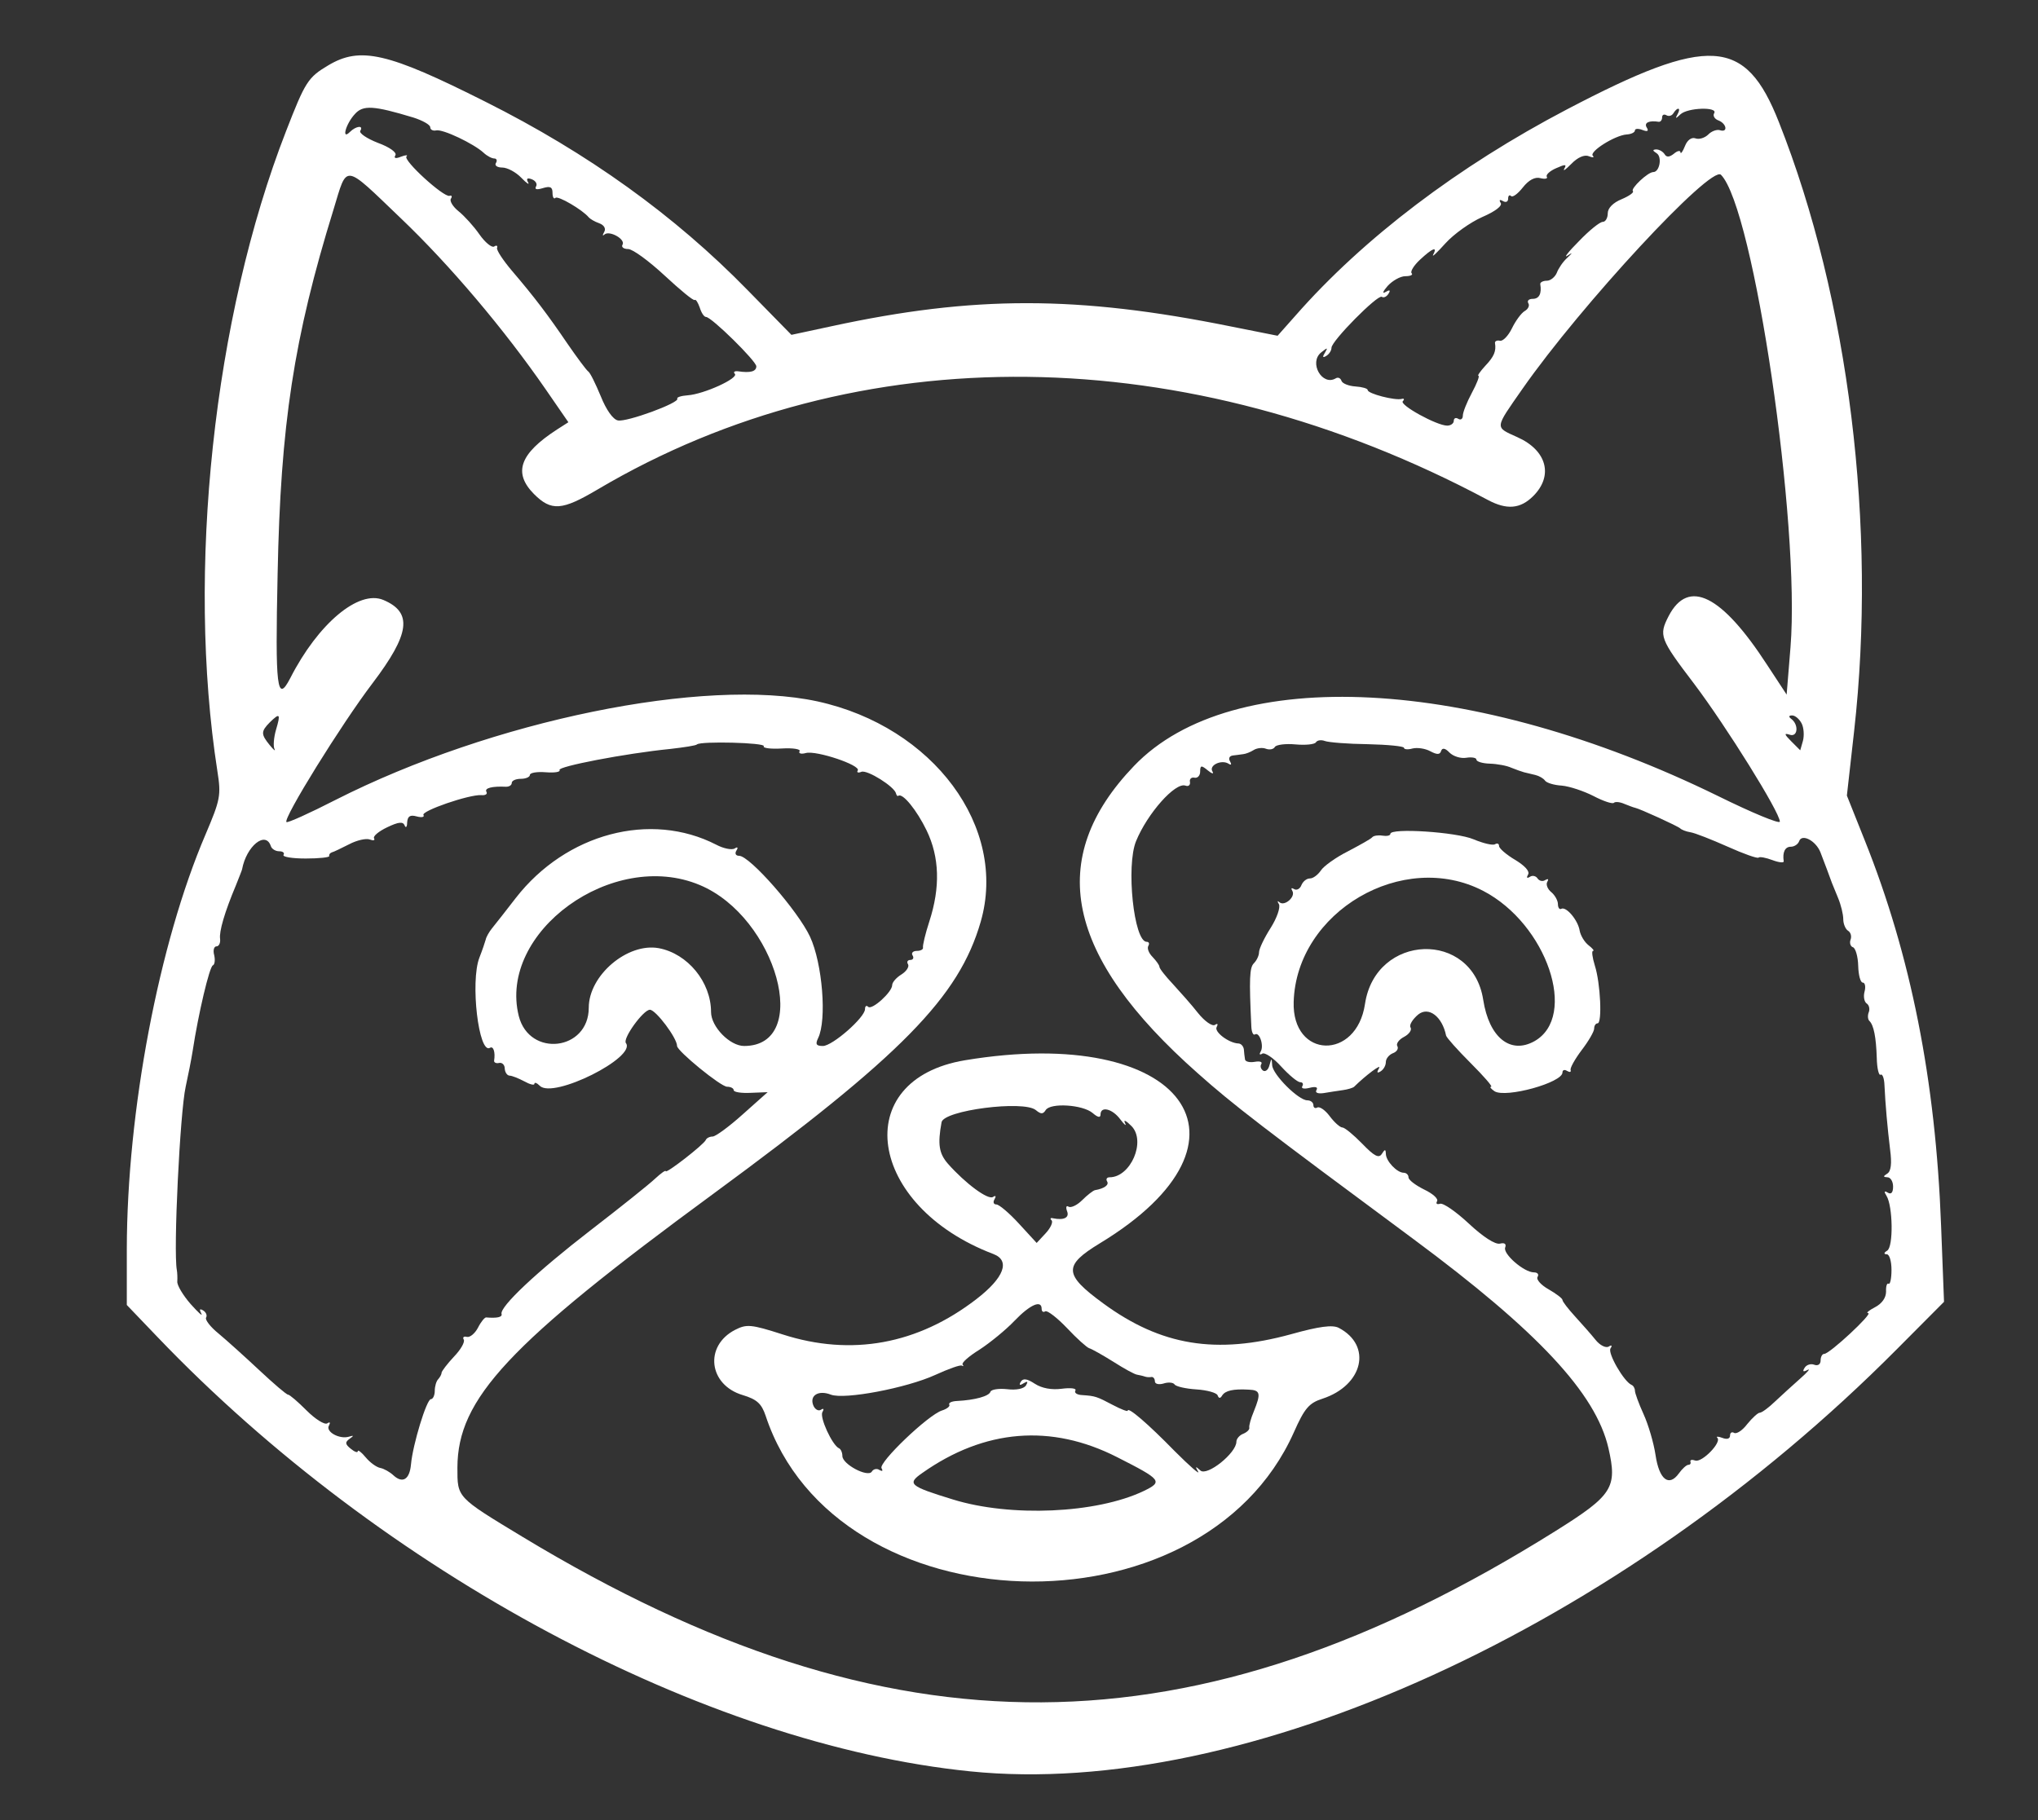 <?xml version="1.0" standalone="no"?>
<!DOCTYPE svg PUBLIC "-//W3C//DTD SVG 20010904//EN"
 "http://www.w3.org/TR/2001/REC-SVG-20010904/DTD/svg10.dtd">
<svg version="1.0" xmlns="http://www.w3.org/2000/svg"
 width="450pt" height="402pt" viewBox="0 0 450 402"
 preserveAspectRatio="xMidYMid meet">
<rect x="0" y="0" width="450" height="402" fill="#333333" stroke="none"/>
<g transform="translate(0,402) scale(0.05,-0.05)"
fill="#ffffff" stroke="none">
<path d="M1449 7751 c-89 -53 -101 -72 -186 -291 -320 -822 -440 -1945 -303
-2826 17 -107 13 -126 -52 -279 -207 -483 -347 -1223 -348 -1832 l0 -247 135
-141 c996 -1041 2416 -1800 3590 -1919 1210 -123 2867 632 4093 1866 l207 208
-13 337 c-24 642 -134 1194 -337 1701 l-79 198 32 285 c101 899 -23 1908 -332
2689 -148 376 -308 386 -936 57 -479 -251 -898 -568 -1199 -911 l-79 -89 -206
41 c-677 137 -1136 137 -1764 1 l-177 -38 -193 197 c-322 330 -706 606 -1159
833 -431 217 -552 245 -694 160z m376 -230 c41 -13 75 -32 75 -43 0 -11 12
-17 26 -14 29 7 167 -59 210 -99 15 -14 36 -25 47 -25 10 0 14 -9 7 -20 -7
-11 6 -20 28 -20 22 0 60 -20 84 -45 24 -25 38 -34 30 -20 -9 16 -4 21 17 13
17 -7 25 -21 18 -32 -7 -13 4 -15 30 -7 33 10 43 5 43 -21 0 -19 6 -29 13 -22
11 11 120 -53 147 -86 6 -7 26 -19 46 -26 22 -8 31 -24 22 -39 -8 -14 -7 -19
1 -11 22 20 95 -21 80 -45 -6 -10 5 -19 25 -19 20 0 92 -53 161 -117 69 -64
128 -113 133 -108 5 4 14 -11 22 -33 7 -23 19 -42 28 -42 24 0 222 -195 222
-218 0 -23 -27 -30 -80 -22 -16 2 -23 -3 -15 -11 19 -19 -136 -90 -208 -95
-29 -2 -50 -9 -46 -15 11 -18 -223 -104 -262 -96 -22 4 -52 47 -76 107 -23 55
-47 105 -56 110 -8 6 -49 61 -91 122 -87 128 -146 206 -246 323 -38 45 -68 90
-65 100 4 10 -3 13 -13 6 -10 -6 -40 18 -65 54 -25 36 -66 81 -92 102 -25 20
-40 45 -34 55 7 10 4 17 -6 13 -26 -7 -206 157 -190 174 8 7 -3 7 -24 -1 -24
-10 -33 -7 -25 6 8 12 -25 36 -77 55 -49 19 -84 43 -78 53 16 26 -19 22 -46
-5 -38 -38 -18 36 22 79 36 41 83 38 258 -15z m5583 14 c-11 -20 -8 -20 13 0
32 30 167 34 149 5 -7 -11 2 -26 19 -32 36 -14 43 -55 6 -43 -13 4 -37 -4 -52
-20 -16 -15 -41 -22 -56 -16 -17 6 -36 -8 -46 -34 -10 -25 -19 -37 -20 -28 0
10 -14 7 -29 -6 -20 -16 -33 -16 -41 -2 -8 12 -24 21 -37 21 -17 -1 -17 -5 2
-17 25 -16 13 -83 -15 -83 -24 0 -101 -73 -90 -84 6 -6 -17 -22 -50 -36 -37
-15 -61 -39 -61 -62 0 -21 -10 -38 -22 -38 -13 0 -60 -38 -105 -85 -46 -46
-69 -76 -52 -65 26 17 25 15 -1 -10 -18 -16 -38 -46 -45 -65 -8 -19 -28 -35
-44 -35 -17 0 -30 -7 -29 -15 7 -42 -5 -65 -33 -65 -17 0 -26 -8 -20 -19 7
-10 0 -26 -16 -35 -15 -9 -40 -43 -56 -76 -16 -33 -40 -58 -53 -55 -13 3 -23
-2 -22 -10 6 -36 -4 -60 -43 -101 -22 -24 -36 -44 -30 -44 6 0 -7 -34 -29 -75
-22 -41 -40 -86 -40 -101 0 -14 -9 -21 -20 -14 -11 7 -20 3 -20 -9 0 -11 -13
-21 -29 -21 -46 0 -213 92 -196 108 8 8 6 13 -5 10 -29 -8 -150 23 -150 39 0
7 -24 14 -54 16 -30 2 -58 13 -62 25 -4 12 -15 17 -25 11 -60 -36 -120 69 -65
114 29 23 31 23 17 -1 -12 -19 -10 -24 6 -14 13 8 23 24 23 36 0 30 204 236
222 225 9 -6 22 1 30 14 10 16 5 18 -14 7 -15 -9 -11 3 10 27 21 23 56 43 78
43 23 0 35 6 28 13 -7 7 9 34 37 60 56 52 78 60 58 22 -7 -14 17 9 54 50 37
41 110 93 162 116 58 25 91 50 82 63 -8 13 -4 16 10 8 13 -8 23 -3 23 10 0 14
6 19 13 12 7 -7 30 10 52 38 26 33 54 48 78 41 20 -5 33 -2 28 6 -6 8 13 26
41 38 40 18 48 18 36 -2 -7 -14 6 -4 31 21 28 29 58 42 77 34 18 -7 26 -6 18
2 -17 18 97 90 149 94 20 1 37 9 37 18 0 8 15 9 33 2 23 -9 29 -5 19 11 -13
21 11 32 53 25 8 -1 15 8 15 19 0 12 8 16 19 10 10 -6 24 -3 31 9 18 29 35 25
18 -5z m-5638 -459 c217 -207 457 -491 640 -756 l100 -145 -50 -32 c-165 -107
-195 -191 -102 -285 77 -77 124 -73 281 20 1148 679 2603 663 3931 -46 84 -45
144 -40 201 17 90 90 60 202 -70 260 -101 46 -102 35 22 213 259 371 833 990
877 946 145 -147 351 -1544 307 -2087 l-17 -209 -86 131 c-201 310 -348 383
-435 216 -44 -86 -40 -99 113 -300 141 -187 378 -567 378 -608 0 -12 -123 39
-273 113 -1082 530 -2146 585 -2579 133 -393 -410 -304 -840 282 -1358 156
-139 285 -238 952 -732 549 -407 805 -681 861 -923 40 -175 19 -208 -233 -366
-1598 -1001 -2936 -1009 -4561 -27 -294 178 -289 173 -289 307 1 304 224 544
1130 1209 832 611 1085 869 1181 1202 120 417 -209 861 -721 973 -498 108
-1436 -84 -2128 -435 -115 -59 -213 -103 -217 -98 -16 15 243 433 380 613 166
219 178 313 48 368 -109 46 -288 -104 -411 -345 -59 -114 -67 -46 -56 460 13
659 71 1041 247 1610 62 203 41 206 297 -39z m-551 -2259 c-10 -34 -13 -73 -7
-85 6 -12 -3 -5 -21 17 -39 48 -39 60 0 100 45 44 49 39 28 -32z m6737 28 c10
-19 12 -54 6 -77 l-12 -42 -40 40 c-31 31 -32 37 -7 29 36 -13 42 44 7 70 -12
9 -11 15 4 15 14 0 32 -16 42 -35z m-1916 -92 c88 -2 160 -9 160 -16 0 -7 17
-9 38 -3 21 5 56 0 78 -12 30 -16 43 -16 48 1 5 15 18 13 37 -7 17 -17 50 -27
74 -23 25 4 45 0 45 -8 0 -9 27 -17 59 -18 33 -1 76 -9 95 -18 20 -8 45 -17
56 -20 11 -3 34 -8 50 -12 17 -4 36 -15 43 -25 7 -10 40 -20 74 -22 34 -3 97
-24 140 -46 44 -23 84 -36 90 -30 6 6 27 4 47 -5 20 -8 41 -16 47 -17 20 -4
189 -81 199 -91 6 -6 26 -14 45 -17 20 -3 93 -32 163 -63 71 -32 133 -54 138
-49 4 5 32 0 61 -11 29 -11 52 -13 50 -5 -6 40 6 64 31 64 16 0 32 11 37 24
11 35 73 4 94 -48 17 -43 43 -114 51 -136 2 -5 14 -35 27 -66 13 -31 23 -73
23 -94 0 -21 10 -44 21 -51 12 -7 17 -25 11 -40 -5 -14 0 -30 11 -33 11 -4 22
-41 23 -82 1 -41 10 -74 20 -74 10 0 14 -18 8 -40 -6 -22 -1 -45 9 -52 11 -7
15 -24 10 -38 -6 -14 -5 -32 2 -39 20 -19 30 -73 33 -164 1 -46 9 -79 17 -74
8 5 16 -16 17 -47 4 -85 13 -186 25 -285 8 -60 4 -95 -13 -105 -19 -12 -18
-15 1 -16 14 0 25 -19 25 -41 0 -26 -8 -36 -23 -27 -16 10 -18 5 -6 -14 28
-45 31 -225 3 -242 -15 -9 -16 -16 -2 -16 12 0 21 -31 21 -69 0 -38 -6 -66
-13 -61 -7 4 -12 -11 -11 -35 0 -27 -18 -53 -49 -69 -27 -14 -41 -26 -30 -26
23 0 -170 -180 -194 -180 -9 0 -16 -13 -16 -29 0 -17 -12 -25 -28 -19 -15 6
-35 0 -43 -14 -10 -16 -6 -19 13 -9 15 8 1 -9 -32 -38 -33 -29 -83 -75 -112
-102 -28 -27 -58 -49 -67 -49 -8 0 -33 -23 -55 -50 -21 -28 -47 -45 -58 -39
-10 6 -18 1 -18 -12 0 -14 -14 -18 -34 -10 -19 7 -29 7 -22 0 20 -20 -69 -111
-98 -100 -14 5 -23 3 -21 -5 3 -8 -1 -14 -9 -14 -8 0 -27 -17 -42 -38 -44 -61
-87 -27 -103 81 -8 54 -32 135 -53 181 -21 46 -38 93 -38 103 0 11 -7 23 -15
26 -34 15 -106 140 -93 161 9 13 5 17 -8 8 -13 -7 -39 6 -58 30 -20 25 -61 71
-91 104 -30 33 -55 65 -55 72 0 7 -28 28 -61 47 -34 19 -56 44 -49 55 7 11 0
20 -16 20 -44 0 -138 82 -127 110 6 16 -3 22 -23 17 -21 -5 -75 30 -137 88
-57 53 -114 93 -128 88 -13 -4 -19 0 -13 11 7 11 -19 34 -57 52 -38 19 -69 42
-69 54 0 11 -10 20 -21 20 -30 0 -79 52 -79 84 -1 21 -4 21 -18 -1 -13 -20
-33 -10 -86 45 -39 40 -78 72 -88 72 -10 0 -35 22 -56 50 -20 27 -45 44 -55
38 -9 -5 -17 -1 -17 11 0 11 -12 21 -27 21 -39 0 -153 114 -155 155 -2 33 -3
33 -12 0 -5 -20 -17 -30 -28 -24 -10 7 -14 20 -8 29 6 10 -7 14 -29 10 -23 -4
-42 1 -43 11 -2 11 -4 30 -5 44 -2 14 -12 25 -23 26 -43 1 -110 52 -97 73 7
13 4 17 -8 9 -12 -7 -45 16 -74 52 -28 36 -79 93 -111 128 -33 35 -60 69 -60
77 0 7 -14 26 -30 43 -17 17 -25 38 -19 49 6 10 3 18 -7 18 -57 0 -92 336 -47
445 50 122 173 261 218 245 13 -5 22 2 20 16 -3 13 6 22 20 19 14 -3 25 10 25
27 0 28 5 29 34 5 18 -15 28 -17 20 -4 -16 27 40 53 71 34 12 -8 15 -4 7 10
-8 13 -3 24 12 26 14 2 35 4 46 6 11 1 32 9 46 18 14 9 39 12 54 6 16 -6 34
-3 40 8 7 10 48 15 91 11 44 -4 84 0 90 9 6 10 24 12 40 6 16 -6 101 -13 189
-14z m-2667 -9 c-6 -8 30 -13 80 -10 49 3 84 -3 78 -12 -6 -10 7 -14 28 -8 47
12 243 -54 229 -77 -6 -9 2 -12 16 -6 26 10 147 -66 153 -96 2 -8 6 -13 10
-10 19 14 82 -64 125 -153 57 -118 61 -251 12 -402 -18 -55 -30 -107 -28 -115
2 -8 -10 -15 -27 -15 -17 0 -26 -9 -19 -20 7 -11 2 -20 -10 -20 -12 0 -17 -9
-10 -19 6 -11 -7 -31 -29 -45 -23 -14 -41 -35 -41 -47 0 -31 -90 -112 -106
-96 -8 8 -14 3 -14 -10 0 -37 -144 -163 -186 -163 -30 0 -34 8 -21 35 39 80
19 330 -36 448 -54 115 -266 357 -313 357 -15 0 -20 10 -12 23 9 14 5 18 -8 9
-13 -7 -49 0 -81 17 -290 149 -663 50 -885 -235 -44 -57 -91 -117 -105 -134
-13 -16 -26 -39 -28 -50 -3 -11 -15 -47 -28 -80 -41 -106 -3 -429 47 -398 15
9 24 -20 18 -57 -1 -8 9 -13 22 -10 13 3 25 -8 25 -25 1 -16 10 -30 21 -31 11
0 40 -12 65 -25 25 -14 45 -19 45 -11 0 8 11 4 24 -9 59 -59 428 126 380 189
-15 20 77 147 106 147 26 0 120 -125 120 -160 0 -22 193 -180 221 -180 16 0
29 -7 29 -15 0 -9 34 -14 75 -12 l75 3 -110 -98 c-60 -54 -120 -98 -133 -98
-13 0 -27 -7 -30 -15 -9 -21 -177 -151 -177 -138 0 6 -21 -9 -47 -33 -25 -24
-154 -127 -285 -228 -237 -183 -403 -339 -393 -370 4 -14 -21 -19 -68 -15 -6
1 -23 -19 -36 -45 -13 -25 -35 -44 -49 -41 -14 4 -20 -2 -14 -12 6 -10 -13
-44 -43 -75 -30 -32 -54 -64 -55 -71 0 -8 -7 -20 -15 -29 -8 -8 -15 -31 -15
-51 0 -20 -8 -37 -17 -37 -19 0 -80 -200 -88 -288 -6 -67 -37 -86 -78 -48 -15
14 -41 29 -57 32 -17 3 -46 24 -65 47 -19 23 -35 35 -35 27 0 -8 -14 -3 -31
11 -25 20 -26 29 -5 44 20 14 19 16 -4 9 -42 -12 -104 23 -87 50 7 13 4 17 -8
9 -12 -7 -53 19 -91 57 -39 39 -75 70 -82 70 -7 0 -64 49 -127 108 -63 59
-144 132 -180 162 -36 29 -60 61 -55 70 6 10 0 24 -13 32 -15 9 -18 5 -8 -14
8 -15 -13 4 -47 42 -34 39 -61 84 -59 100 1 17 0 39 -2 50 -16 86 14 698 39
810 11 50 25 121 31 159 25 164 74 371 89 377 8 3 11 23 6 45 -6 21 -1 39 10
39 11 0 18 15 16 33 -5 32 20 118 70 237 13 33 26 65 27 70 19 103 104 172
127 103 4 -13 21 -23 37 -23 16 0 25 -7 19 -16 -5 -9 39 -16 98 -16 59 0 106
5 104 11 -2 6 3 13 11 16 9 2 43 19 77 36 34 18 75 27 91 21 16 -6 24 -4 19 5
-6 9 20 31 58 49 50 24 70 26 77 8 5 -13 11 -7 11 13 2 28 13 35 42 27 22 -6
36 -3 30 6 -11 18 201 91 255 88 19 -2 29 5 23 15 -9 16 25 25 87 22 14 0 25
7 25 17 0 10 18 18 40 18 22 0 40 8 40 17 0 10 32 15 70 12 39 -3 66 1 61 10
-10 15 289 73 489 93 61 7 114 15 118 20 16 15 304 8 295 -8z m-283 -613 c340
-142 497 -711 196 -711 -63 0 -146 85 -146 150 0 132 -103 258 -231 282 -138
25 -309 -120 -309 -263 0 -190 -262 -221 -309 -37 -93 371 415 740 799 579z"/>
<path d="M4262 3357 c-514 -85 -433 -644 125 -856 76 -29 47 -105 -75 -199
-259 -200 -552 -254 -856 -156 -140 45 -159 46 -210 20 -137 -71 -117 -243 34
-288 63 -19 83 -38 101 -91 310 -938 1925 -989 2333 -73 47 106 67 129 126
148 180 59 221 235 72 313 -27 14 -85 7 -210 -28 -331 -91 -575 -51 -830 136
-175 128 -177 167 -14 266 748 454 368 968 -596 808z m312 -220 c23 -19 32
-19 44 0 21 33 163 24 207 -13 23 -20 35 -22 35 -7 0 39 53 26 88 -22 19 -25
28 -31 20 -15 -8 17 5 10 29 -14 65 -67 -4 -226 -97 -226 -12 0 -17 -8 -11
-18 10 -16 -13 -32 -54 -39 -8 -2 -33 -21 -56 -44 -22 -22 -49 -35 -60 -29
-10 7 -13 -2 -7 -19 12 -29 -13 -42 -62 -32 -11 3 -14 -2 -6 -9 7 -8 -4 -33
-26 -57 l-40 -43 -78 85 c-43 47 -88 85 -100 85 -12 0 -16 10 -8 23 8 14 5 18
-7 10 -22 -14 -121 59 -199 147 -39 45 -46 85 -28 183 9 53 362 98 416 54z
m26 -878 c0 -12 7 -17 16 -11 9 5 52 -28 96 -74 43 -46 88 -86 98 -89 11 -3
59 -30 107 -60 47 -30 94 -56 105 -57 10 -2 25 -5 33 -8 8 -3 22 -4 30 -2 8 1
15 -8 15 -19 0 -12 17 -16 38 -10 21 7 43 5 49 -4 6 -9 49 -19 97 -22 47 -3
89 -15 93 -26 5 -14 12 -15 20 -1 14 22 49 30 118 26 51 -2 54 -17 22 -96 -13
-31 -22 -63 -20 -72 2 -8 -10 -20 -27 -27 -16 -6 -30 -22 -30 -35 0 -50 -130
-154 -159 -127 -22 20 -24 19 -10 -5 9 -16 -37 24 -103 90 -120 123 -208 198
-208 179 0 -5 -29 6 -65 25 -72 38 -78 40 -136 44 -23 1 -36 10 -30 20 6 10
-21 13 -60 8 -45 -6 -88 2 -119 22 -35 23 -52 25 -62 9 -9 -15 -5 -18 12 -7
18 11 21 8 11 -9 -9 -15 -43 -22 -83 -17 -37 4 -70 -1 -74 -11 -6 -20 -69 -37
-147 -41 -24 -1 -39 -8 -35 -16 5 -7 -10 -19 -32 -26 -61 -19 -282 -231 -267
-255 7 -12 4 -15 -9 -8 -11 8 -27 5 -34 -7 -17 -27 -130 32 -130 69 0 15 -7
31 -15 34 -30 14 -87 138 -73 160 8 14 5 18 -7 10 -11 -7 -27 2 -34 21 -16 43
24 67 78 46 60 -23 334 29 461 87 59 27 112 46 118 41 7 -4 8 -2 3 5 -6 7 28
37 75 66 46 30 116 87 154 127 69 72 120 94 120 53z m333 -655 c197 -100 204
-108 117 -150 -208 -99 -587 -116 -842 -37 -192 59 -204 69 -135 117 275 194
569 218 860 70z"/>
<path d="M6140 4357 c0 -8 -16 -11 -35 -8 -19 3 -39 0 -45 -7 -5 -7 -54 -34
-107 -62 -54 -27 -108 -66 -120 -85 -13 -19 -34 -35 -48 -35 -15 0 -31 -13
-38 -30 -6 -16 -21 -24 -32 -17 -12 7 -15 4 -8 -8 16 -26 -35 -70 -57 -50 -9
8 -10 4 -2 -9 7 -14 -9 -61 -37 -105 -28 -44 -51 -92 -51 -107 0 -14 -10 -36
-23 -49 -19 -19 -21 -68 -11 -279 1 -24 8 -40 16 -35 20 13 41 -51 25 -76 -7
-12 -4 -16 7 -9 11 7 49 -18 84 -57 35 -38 72 -69 84 -69 11 0 15 -8 9 -18 -6
-10 8 -13 32 -7 27 7 38 3 31 -9 -8 -12 5 -18 32 -14 24 4 62 10 84 13 22 3
45 10 50 15 53 52 123 104 110 82 -11 -19 -9 -24 7 -14 13 8 23 26 23 41 0 15
14 32 31 39 17 6 26 20 20 31 -7 10 6 29 29 41 23 12 36 31 29 42 -7 10 9 36
34 57 46 37 106 -9 123 -93 2 -9 50 -63 108 -121 58 -58 99 -105 91 -105 -8 0
-1 -9 15 -20 50 -31 300 38 300 83 0 11 9 14 20 7 12 -7 19 -6 16 4 -3 9 19
48 49 88 30 39 55 82 55 95 0 13 7 23 15 23 21 0 13 177 -12 255 -11 36 -15
65 -8 65 7 0 -2 11 -20 25 -18 14 -35 43 -39 64 -7 46 -59 108 -81 97 -8 -5
-15 5 -15 20 0 16 -13 40 -30 54 -16 13 -24 34 -17 45 7 12 4 15 -9 8 -11 -8
-27 -4 -34 7 -7 11 -23 15 -34 7 -13 -8 -16 -4 -8 10 9 14 -14 39 -57 65 -39
23 -71 51 -71 61 0 11 -8 14 -18 8 -10 -6 -52 4 -95 22 -75 32 -367 51 -367
24z m410 -252 c281 -146 420 -555 226 -664 -106 -59 -200 16 -226 183 -48 309
-475 294 -522 -18 -37 -251 -323 -243 -315 9 12 398 483 674 837 490z"/>
</g>
</svg>

